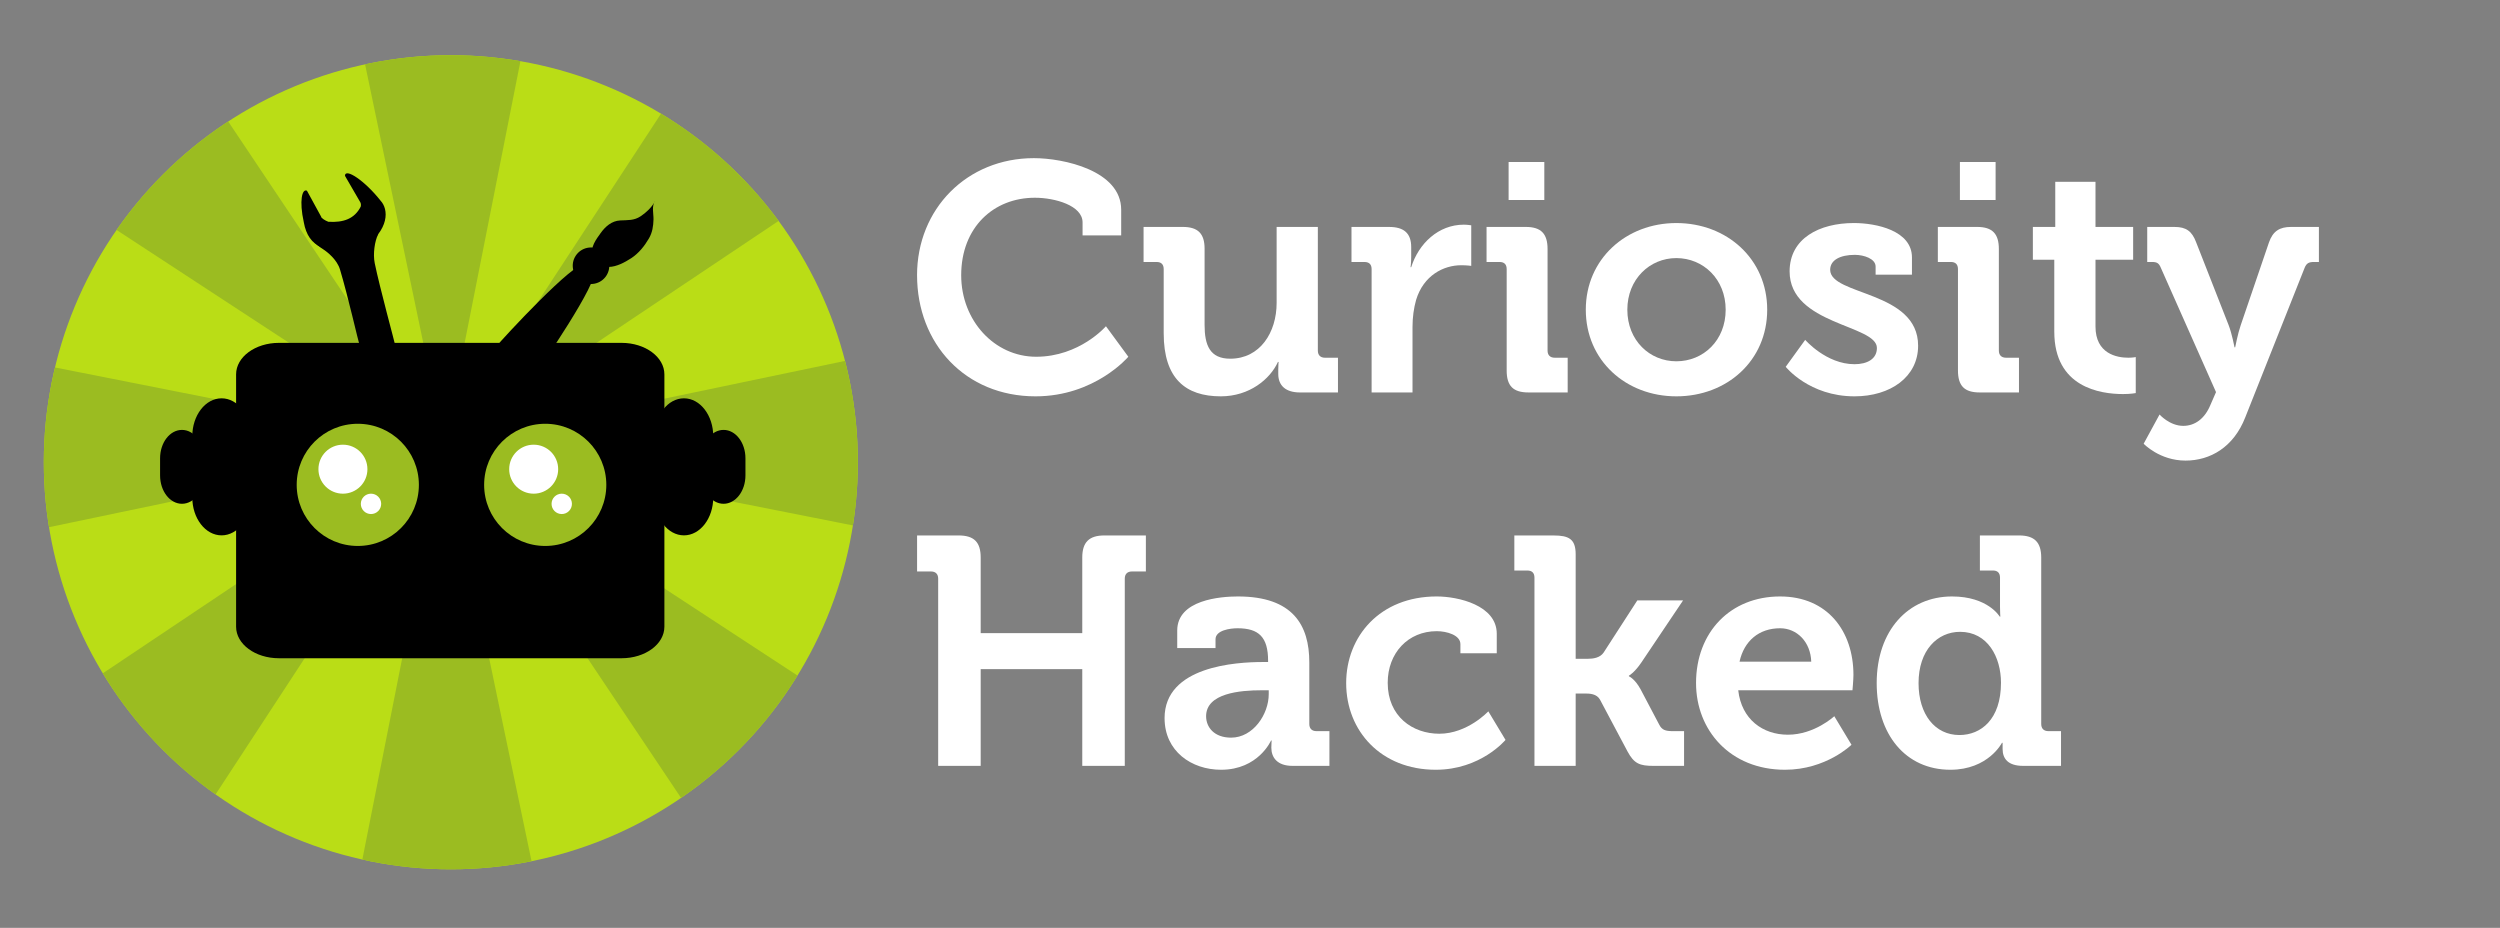 <?xml version="1.0" encoding="UTF-8" standalone="no"?>
<!-- Created with Inkscape (http://www.inkscape.org/) -->

<svg
   xmlns:dc="http://purl.org/dc/elements/1.1/"
   xmlns:cc="http://creativecommons.org/ns#"
   xmlns:rdf="http://www.w3.org/1999/02/22-rdf-syntax-ns#"
   xmlns:svg="http://www.w3.org/2000/svg"
   xmlns="http://www.w3.org/2000/svg"
   version="1.2"
   width="220.93"
   height="82"
   id="svg4571">
  <rect width="100%" height="100%" fill="#808080" stroke="none"/>
  <defs
     id="defs4573"><clipPath
   id="clipPath2999">
  <path
     d="M 0,288 288,288 288,0 0,0 0,288 z"
     id="path3001" />
</clipPath>











































































<clipPath
   id="clipPath5900">
  <path
     d="m 171.186,495.159 a 64.407,63.983 0 1 1 -128.814,0 64.407,63.983 0 1 1 128.814,0 z"
     transform="matrix(1.349,0,0,1.358,231.353,-139.608)"
     id="path5902"
     style="fill:none;stroke:#000000;stroke-width:0.2;stroke-miterlimit:4;stroke-opacity:1;stroke-dasharray:none" />
</clipPath>
</defs>
  <g
     transform="translate(-292.496,-532.429)"
     id="layer1">
    <g
       transform="matrix(0.414,0,0,0.414,176.922,352.692)"
       clip-path="url(#clipPath5900)"
       id="g5317">
      <g
         transform="matrix(1.25,0,0,-1.25,480.442,533.38)"
         id="g3003">
        <path
           d="m 0,0 c 0,-44.874 -36.381,-81.253 -81.254,-81.253 -44.877,0 -81.254,36.379 -81.254,81.253 0,44.876 36.377,81.254 81.254,81.254 C -36.381,81.254 0,44.876 0,0"
           id="path3005"
           style="fill:#badd16;fill-opacity:1;fill-rule:nonzero;stroke:none" />
      </g>
      <g
         transform="matrix(1.25,0,0,-1.25,374.048,529.044)"
         id="g3007">
        <path
           d="m 0,0 -17.772,85.071 c 11.745,2.453 22.883,2.512 34.655,0.18 L 0,0 z"
           id="path3009"
           style="fill:#9bbc21;fill-opacity:1;fill-rule:nonzero;stroke:none" />
      </g>
      <g
         transform="matrix(1.25,0,0,-1.25,374.048,529.044)"
         id="g3011">
        <path
           d="m 0,0 -72.72,47.587 c 6.57,10.041 14.403,17.956 24.374,24.631 L 0,0 z"
           id="path3013"
           style="fill:#9bbc21;fill-opacity:1;fill-rule:nonzero;stroke:none" />
      </g>
      <g
         transform="matrix(1.25,0,0,-1.25,374.048,529.044)"
         id="g3015">
        <path
           d="m 0,0 -85.071,-17.771 c -2.454,11.745 -2.511,22.882 -0.18,34.65 L 0,0 z"
           id="path3017"
           style="fill:#9bbc21;fill-opacity:1;fill-rule:nonzero;stroke:none" />
      </g>
      <g
         transform="matrix(1.25,0,0,-1.25,374.048,529.044)"
         id="g3019">
        <path
           d="m 0,0 -47.588,-72.72 c -10.04,6.571 -17.957,14.403 -24.63,24.375 L 0,0 z"
           id="path3021"
           style="fill:#9bbc21;fill-opacity:1;fill-rule:nonzero;stroke:none" />
      </g>
      <g
         transform="matrix(1.25,0,0,-1.25,374.048,529.044)"
         id="g3023">
        <path
           d="m 0,0 17.773,-85.071 c -11.746,-2.453 -22.884,-2.51 -34.653,-0.18 L 0,0 z"
           id="path3025"
           style="fill:#9bbc21;fill-opacity:1;fill-rule:nonzero;stroke:none" />
      </g>
      <g
         transform="matrix(1.25,0,0,-1.25,374.048,529.044)"
         id="g3027">
        <path
           d="M 0,0 72.721,-47.587 C 66.15,-57.628 58.318,-65.544 48.346,-72.218 L 0,0 z"
           id="path3029"
           style="fill:#9bbc21;fill-opacity:1;fill-rule:nonzero;stroke:none" />
      </g>
      <g
         transform="matrix(1.25,0,0,-1.25,374.048,529.044)"
         id="g3031">
        <path
           d="m 0,0 85.072,17.771 c 2.453,-11.744 2.51,-22.881 0.18,-34.653 L 0,0 z"
           id="path3033"
           style="fill:#9bbc21;fill-opacity:1;fill-rule:nonzero;stroke:none" />
      </g>
      <g
         transform="matrix(1.25,0,0,-1.25,374.048,529.044)"
         id="g3035">
        <path
           d="M 0,0 47.588,72.721 C 57.629,66.151 65.545,58.317 72.219,48.346 L 0,0 z"
           id="path3037"
           style="fill:#9bbc21;fill-opacity:1;fill-rule:nonzero;stroke:none" />
      </g>
      <g
         transform="matrix(1.25,0,0,-1.25,375.139,402.645)"
         id="g3039" />
      <g
         transform="matrix(1.25,0,0,-1.25,420.984,567.926)"
         id="g3047">
        <path
           d="m 0,0 c 0,-2.975 -3.271,-5.384 -7.307,-5.384 l -58.523,0 c -4.036,0 -7.309,2.409 -7.309,5.384 l 0,43.09 c 0,2.973 3.273,5.383 7.309,5.383 l 58.523,0 C -3.271,48.473 0,46.063 0,43.09 L 0,0 z"
           id="path3049"
           style="fill:#000000;fill-opacity:1;fill-rule:nonzero;stroke:none" />
      </g>
      <g
         transform="matrix(1.25,0,0,-1.25,408.589,537.646)"
         id="g3051">
        <path
           d="m 0,0 c 0,-5.762 -4.67,-10.433 -10.432,-10.433 -5.761,0 -10.433,4.671 -10.433,10.433 0,5.762 4.672,10.433 10.433,10.433 C -4.67,10.433 0,5.762 0,0"
           id="path3053"
           style="fill:#9bbc21;fill-opacity:1;fill-rule:nonzero;stroke:none" />
      </g>
      <g
         transform="matrix(1.25,0,0,-1.25,398.311,534.298)"
         id="g3055">
        <path
           d="m 0,0 c 0,-2.311 -1.873,-4.184 -4.184,-4.184 -2.308,0 -4.181,1.873 -4.181,4.184 0,2.31 1.873,4.182 4.181,4.182 C -1.873,4.182 0,2.31 0,0"
           id="path3057"
           style="fill:#ffffff;fill-opacity:1;fill-rule:nonzero;stroke:none" />
      </g>
      <g
         transform="matrix(1.25,0,0,-1.25,401.248,541.701)"
         id="g3059">
        <path
           d="m 0,0 c 0,-0.96 -0.779,-1.739 -1.74,-1.739 -0.961,0 -1.739,0.779 -1.739,1.739 0,0.961 0.778,1.739 1.739,1.739 C -0.779,1.739 0,0.961 0,0"
           id="path3061"
           style="fill:#ffffff;fill-opacity:1;fill-rule:nonzero;stroke:none" />
      </g>
      <g
         transform="matrix(1.25,0,0,-1.25,368.578,537.646)"
         id="g3063">
        <path
           d="m 0,0 c 0,-5.762 -4.671,-10.433 -10.433,-10.433 -5.761,0 -10.432,4.671 -10.432,10.433 0,5.762 4.671,10.433 10.432,10.433 C -4.671,10.433 0,5.762 0,0"
           id="path3065"
           style="fill:#9bbc21;fill-opacity:1;fill-rule:nonzero;stroke:none" />
      </g>
      <g
         transform="matrix(1.25,0,0,-1.25,357.594,534.298)"
         id="g3067">
        <path
           d="m 0,0 c 0,-2.311 -1.873,-4.184 -4.183,-4.184 -2.309,0 -4.182,1.873 -4.182,4.184 0,2.31 1.873,4.182 4.182,4.182 C -1.873,4.182 0,2.31 0,0"
           id="path3069"
           style="fill:#ffffff;fill-opacity:1;fill-rule:nonzero;stroke:none" />
      </g>
      <g
         transform="matrix(1.25,0,0,-1.25,360.531,541.701)"
         id="g3071">
        <path
           d="m 0,0 c 0,-0.96 -0.779,-1.739 -1.739,-1.739 -0.96,0 -1.739,0.779 -1.739,1.739 0,0.961 0.779,1.739 1.739,1.739 C -0.779,1.739 0,0.961 0,0"
           id="path3073"
           style="fill:#ffffff;fill-opacity:1;fill-rule:nonzero;stroke:none" />
      </g>
      <g
         transform="matrix(1.25,0,0,-1.25,332.721,540.313)"
         id="g3075">
        <path
           d="m 0,0 c 0,-3.585 -2.241,-6.49 -5.005,-6.49 -2.764,0 -5.005,2.905 -5.005,6.49 l 0,10.422 c 0,3.585 2.241,6.491 5.005,6.491 C -2.241,16.913 0,14.007 0,10.422 L 0,0 z"
           id="path3077"
           style="fill:#000000;fill-opacity:1;fill-rule:nonzero;stroke:none" />
      </g>
      <g
         transform="matrix(1.25,0,0,-1.25,322.676,535.628)"
         id="g3079">
        <path
           d="m 0,0 c 0,-2.675 -1.672,-4.845 -3.736,-4.845 -2.064,0 -3.736,2.17 -3.736,4.845 l 0,2.926 c 0,2.675 1.672,4.845 3.736,4.845 C -1.672,7.771 0,5.601 0,2.926 L 0,0 z"
           id="path3081"
           style="fill:#000000;fill-opacity:1;fill-rule:nonzero;stroke:none" />
      </g>
      <g
         transform="matrix(1.25,0,0,-1.25,418.902,540.313)"
         id="g3083">
        <path
           d="m 0,0 c 0,-3.585 2.24,-6.49 5.006,-6.49 2.762,0 5.004,2.905 5.004,6.49 l 0,10.422 c 0,3.585 -2.242,6.491 -5.004,6.491 C 2.24,16.913 0,14.007 0,10.422 L 0,0 z"
           id="path3085"
           style="fill:#000000;fill-opacity:1;fill-rule:nonzero;stroke:none" />
      </g>
      <g
         transform="matrix(1.25,0,0,-1.25,428.946,535.628)"
         id="g3087">
        <path
           d="m 0,0 c 0,-2.675 1.674,-4.845 3.736,-4.845 2.063,0 3.737,2.17 3.737,4.845 l 0,2.926 C 7.473,5.601 5.799,7.771 3.736,7.771 1.674,7.771 0,5.601 0,2.926 L 0,0 z"
           id="path3089"
           style="fill:#000000;fill-opacity:1;fill-rule:nonzero;stroke:none" />
      </g>
      <g
         transform="matrix(1.25,0,0,-1.25,392.998,514.541)"
         id="g3091">
        <path
           d="M 0,0 C -1.063,-1.333 -3.006,-1.555 -4.34,-0.493 L -5.889,0.739 C -7.223,1.8 -7.441,3.744 -6.381,5.078 -5.318,6.415 7.324,20.076 8.658,19.014 l 1.547,-1.231 C 11.539,16.721 1.061,1.336 0,0"
           id="path3093"
           style="fill:#000000;fill-opacity:1;fill-rule:nonzero;stroke:none" />
      </g>
      <g
         transform="matrix(1.25,0,0,-1.25,402.268,488.442)"
         id="g3095">
        <path
           d="M 0,0 C -1.072,-1.348 -0.85,-3.312 0.5,-4.385 1.848,-5.458 3.813,-5.235 4.885,-3.888 5.959,-2.54 5.736,-0.576 4.387,0.498 3.037,1.572 1.076,1.349 0,0"
           id="path3097"
           style="fill:#000000;fill-opacity:1;fill-rule:nonzero;stroke:none" />
      </g>
      <g
         transform="matrix(1.25,0,0,-1.25,405.833,488.547)"
         id="g3099">
        <path
           d="m 0,0 c -0.709,1.143 0.557,2.763 1.225,3.701 0.8,1.127 1.896,2.101 3.343,2.174 1.305,0.065 2.364,-0.033 3.481,0.702 0.908,0.595 1.859,1.483 2.39,2.438 0.047,0.083 0.073,0.139 0.129,0.209 C 9.891,8.393 10.285,7.043 10.262,6.07 10.232,4.92 10.078,3.831 9.486,2.814 8.721,1.5 7.734,0.26 6.447,-0.577 5.369,-1.276 3.943,-2.051 2.625,-2.063 1.807,-2.07 0.916,-1.768 0.32,-1.188 c -0.568,0.551 -0.425,1.122 -0.383,1.875"
           id="path3101"
           style="fill:#000000;fill-opacity:1;fill-rule:nonzero;stroke:none" />
      </g>
      <g
         transform="matrix(1.25,0,0,-1.25,352.802,471.679)"
         id="g3103">
        <path
           d="M 0,0 2.62,-4.521 C 2.705,-4.668 2.768,-4.945 2.691,-5.258 1.63,-7.35 -0.268,-8.007 -2.842,-7.845 -3.386,-7.647 -4.087,-7.2 -4.078,-6.962 l -2.415,4.417 c -0.823,0.401 -1.356,-1.693 -0.537,-5.395 0.77,-4.31 3.85,-5.547 10.058,-4.482 4.68,3.273 4.415,6.727 3.052,8.175 C 3.395,-0.834 0.01,1.419 0,0"
           id="path3105"
           style="fill:#000000;fill-opacity:1;fill-rule:nonzero;stroke:none" />
      </g>
      <g
         transform="matrix(1.25,0,0,-1.25,363.649,508.33)"
         id="g3107">
        <path
           d="M 0,0 C 0.356,-1.667 -1.489,-1.496 -3.156,-1.853 L -5.09,-2.266 c -1.668,-0.355 -3.309,0.708 -3.666,2.375 L -6.09,0.032 c -0.423,1.428 -2.037,8.615 -3.434,13.283 -0.508,1.695 -2.151,3 -2.916,3.489 -2.688,1.71 -1.081,2.076 -2.368,2.799 -0.948,0.532 4.532,0.908 4.84,0.973 l 2.707,0.457 c 0.437,-0.114 4.664,-0.869 4.214,-1.776 -0.545,-1.098 -0.876,-3.255 -0.55,-4.853 C -2.753,10.283 -0.223,1.048 0,0"
           id="path3109"
           style="fill:#000000;fill-opacity:1;fill-rule:nonzero;stroke:none" />
      </g>
    </g>
    <g
       transform="translate(0,-18.661)"
       id="g6216"
       style="fill:#ffffff">
      <path
         d="m 373.539,575.418 c 0,6.023 4.245,10.697 10.468,10.697 5.248,0 8.202,-3.499 8.202,-3.499 l -1.979,-2.696 c 0,0 -2.323,2.696 -6.166,2.696 -3.7,0 -6.625,-3.212 -6.625,-7.198 0,-4.245 2.868,-6.854 6.51,-6.854 1.778,0 4.216,0.688 4.216,2.18 l 0,1.147 3.413,0 0,-2.266 c 0,-3.47 -5.105,-4.56 -7.715,-4.56 -5.908,0 -10.325,4.474 -10.325,10.353"
         id="path6031"
         style="font-size:69.194px;font-style:normal;font-variant:normal;font-weight:600;font-stretch:normal;text-align:start;line-height:125%;letter-spacing:0px;word-spacing:0px;writing-mode:lr-tb;text-anchor:start;fill:#ffffff;fill-opacity:1;stroke:none;font-family:Museo;-inkscape-font-specification:Museo Semi-Bold" />
      <path
         d="m 395.335,580.551 c 0,3.986 1.922,5.564 5.048,5.564 2.524,0 4.359,-1.52 5.048,-3.04 l 0.057,0 c 0,0 -0.029,0.315 -0.029,0.66 l 0,0.402 c 0,1.032 0.66,1.635 1.921,1.635 l 3.355,0 0,-3.069 -1.147,0 c -0.402,0 -0.631,-0.229 -0.631,-0.631 l 0,-10.927 -3.642,0 0,6.711 c 0,2.61 -1.463,4.933 -4.101,4.933 -1.807,0 -2.266,-1.205 -2.266,-2.983 l 0,-6.74 c 0,-1.319 -0.574,-1.922 -1.922,-1.922 l -3.47,0 0,3.097 1.147,0 c 0.402,0 0.631,0.201 0.631,0.631 l 0,5.678"
         id="path6033"
         style="font-size:69.194px;font-style:normal;font-variant:normal;font-weight:600;font-stretch:normal;text-align:start;line-height:125%;letter-spacing:0px;word-spacing:0px;writing-mode:lr-tb;text-anchor:start;fill:#ffffff;fill-opacity:1;stroke:none;font-family:Museo;-inkscape-font-specification:Museo Semi-Bold" />
      <path
         d="m 413.709,585.771 3.614,0 0,-5.793 c 0,-0.86 0.115,-1.663 0.315,-2.38 0.66,-2.18 2.438,-3.069 3.986,-3.069 0.516,0 0.889,0.057 0.889,0.057 l 0,-3.585 c 0,0 -0.344,-0.057 -0.66,-0.057 -2.237,0 -3.986,1.663 -4.646,3.757 l -0.057,0 c 0,0 0.057,-0.373 0.057,-0.918 l 0,-0.86 c 0,-1.233 -0.66,-1.778 -1.95,-1.778 l -3.327,0 0,3.097 1.147,0 c 0.402,0 0.631,0.201 0.631,0.631 l 0,10.898"
         id="path6035"
         style="font-size:69.194px;font-style:normal;font-variant:normal;font-weight:600;font-stretch:normal;text-align:start;line-height:125%;letter-spacing:0px;word-spacing:0px;writing-mode:lr-tb;text-anchor:start;fill:#ffffff;fill-opacity:1;stroke:none;font-family:Museo;-inkscape-font-specification:Museo Semi-Bold" />
      <path
         d="m 425.815,568.764 3.155,0 0,-3.355 -3.155,0 0,3.355 m -0.172,15.057 c 0,1.377 0.574,1.95 1.922,1.95 l 3.47,0 0,-3.069 -1.147,0 c -0.402,0 -0.631,-0.229 -0.631,-0.631 l 0,-8.977 c 0,-1.348 -0.574,-1.95 -1.921,-1.95 l -3.47,0 0,3.097 1.147,0 c 0.402,0 0.631,0.201 0.631,0.631 l 0,8.948"
         id="path6037"
         style="font-size:69.194px;font-style:normal;font-variant:normal;font-weight:600;font-stretch:normal;text-align:start;line-height:125%;letter-spacing:0px;word-spacing:0px;writing-mode:lr-tb;text-anchor:start;fill:#ffffff;fill-opacity:1;stroke:none;font-family:Museo;-inkscape-font-specification:Museo Semi-Bold" />
      <path
         d="m 432.636,578.458 c 0,4.503 3.556,7.657 8.001,7.657 4.474,0 8.03,-3.155 8.03,-7.657 0,-4.474 -3.556,-7.657 -8.03,-7.657 -4.445,0 -8.001,3.183 -8.001,7.657 m 3.671,0 c 0,-2.696 1.979,-4.56 4.331,-4.56 2.38,0 4.359,1.864 4.359,4.56 0,2.725 -1.979,4.56 -4.359,4.56 -2.352,0 -4.331,-1.835 -4.331,-4.56"
         id="path6039"
         style="font-size:69.194px;font-style:normal;font-variant:normal;font-weight:600;font-stretch:normal;text-align:start;line-height:125%;letter-spacing:0px;word-spacing:0px;writing-mode:lr-tb;text-anchor:start;fill:#ffffff;fill-opacity:1;stroke:none;font-family:Museo;-inkscape-font-specification:Museo Semi-Bold" />
      <path
         d="m 450.303,583.505 c 0,0 2.065,2.61 6.08,2.61 3.183,0 5.621,-1.721 5.621,-4.474 0,-4.875 -7.772,-4.417 -7.772,-6.711 0,-0.86 0.889,-1.319 2.18,-1.319 0.803,0 1.835,0.344 1.835,1.032 l 0,0.717 3.212,0 0,-1.52 c 0,-2.38 -3.155,-3.04 -5.134,-3.04 -3.04,0 -5.678,1.348 -5.678,4.273 0,4.732 7.715,4.703 7.715,6.768 0,0.975 -0.86,1.434 -1.979,1.434 -2.495,0 -4.359,-2.151 -4.359,-2.151 l -1.721,2.38"
         id="path6041"
         style="font-size:69.194px;font-style:normal;font-variant:normal;font-weight:600;font-stretch:normal;text-align:start;line-height:125%;letter-spacing:0px;word-spacing:0px;writing-mode:lr-tb;text-anchor:start;fill:#ffffff;fill-opacity:1;stroke:none;font-family:Museo;-inkscape-font-specification:Museo Semi-Bold" />
      <path
         d="m 465.697,568.764 3.155,0 0,-3.355 -3.155,0 0,3.355 m -0.172,15.057 c 0,1.377 0.574,1.95 1.922,1.95 l 3.47,0 0,-3.069 -1.147,0 c -0.402,0 -0.631,-0.229 -0.631,-0.631 l 0,-8.977 c 0,-1.348 -0.574,-1.95 -1.922,-1.95 l -3.47,0 0,3.097 1.147,0 c 0.402,0 0.631,0.201 0.631,0.631 l 0,8.948"
         id="path6043"
         style="font-size:69.194px;font-style:normal;font-variant:normal;font-weight:600;font-stretch:normal;text-align:start;line-height:125%;letter-spacing:0px;word-spacing:0px;writing-mode:lr-tb;text-anchor:start;fill:#ffffff;fill-opacity:1;stroke:none;font-family:Museo;-inkscape-font-specification:Museo Semi-Bold" />
      <path
         d="m 474.038,580.408 c 0,4.904 4.044,5.506 6.08,5.506 0.66,0 1.118,-0.086 1.118,-0.086 l 0,-3.183 c 0,0 -0.258,0.057 -0.66,0.057 -1.004,0 -2.897,-0.344 -2.897,-2.753 l 0,-5.908 3.327,0 0,-2.897 -3.327,0 0,-3.986 -3.556,0 0,3.986 -1.979,0 0,2.897 1.893,0 0,6.367"
         id="path6045"
         style="font-size:69.194px;font-style:normal;font-variant:normal;font-weight:600;font-stretch:normal;text-align:start;line-height:125%;letter-spacing:0px;word-spacing:0px;writing-mode:lr-tb;text-anchor:start;fill:#ffffff;fill-opacity:1;stroke:none;font-family:Museo;-inkscape-font-specification:Museo Semi-Bold" />
      <path
         d="m 483.34,587.721 -1.405,2.581 c 0,0 1.405,1.491 3.7,1.491 2.18,0 4.245,-1.176 5.277,-3.814 l 5.248,-13.221 c 0.172,-0.43 0.402,-0.516 0.832,-0.516 l 0.43,0 0,-3.097 -2.466,0 c -1.004,0 -1.606,0.373 -1.95,1.377 l -2.495,7.313 c -0.258,0.746 -0.488,1.95 -0.488,1.95 l -0.057,0 c 0,0 -0.229,-1.205 -0.516,-1.95 l -2.868,-7.313 c -0.373,-1.004 -0.889,-1.377 -1.922,-1.377 l -2.409,0 0,3.097 0.43,0 c 0.402,0 0.602,0.086 0.774,0.516 l 4.875,10.984 -0.488,1.118 c -0.516,1.262 -1.405,1.864 -2.409,1.864 -1.205,0 -2.094,-1.004 -2.094,-1.004"
         id="path6047"
         style="font-size:69.194px;font-style:normal;font-variant:normal;font-weight:600;font-stretch:normal;text-align:start;line-height:125%;letter-spacing:0px;word-spacing:0px;writing-mode:lr-tb;text-anchor:start;fill:#ffffff;fill-opacity:1;stroke:none;font-family:Museo;-inkscape-font-specification:Museo Semi-Bold" />
    </g>
    <g
       transform="translate(-132.812,14.339)"
       id="g6208"
       style="fill:#ffffff">
      <path
         d="m 508.216,585.771 3.757,0 0,-8.546 8.977,0 0,8.546 3.757,0 0,-16.548 c 0,-0.402 0.229,-0.631 0.631,-0.631 l 1.233,0 0,-3.183 -3.671,0 c -1.348,0 -1.95,0.602 -1.95,1.95 l 0,6.682 -8.977,0 0,-6.682 c 0,-1.348 -0.574,-1.95 -1.95,-1.95 l -3.671,0 0,3.183 1.233,0 c 0.402,0 0.631,0.229 0.631,0.631 l 0,16.548"
         id="path6049"
         style="font-size:69.194px;font-style:normal;font-variant:normal;font-weight:600;font-stretch:normal;text-align:start;line-height:125%;letter-spacing:0px;word-spacing:0px;writing-mode:lr-tb;text-anchor:start;fill:#ffffff;fill-opacity:1;stroke:none;font-family:Museo;-inkscape-font-specification:Museo Semi-Bold" />
      <path
         d="m 528.224,581.555 c 0,2.925 2.38,4.56 4.99,4.56 3.298,0 4.417,-2.581 4.417,-2.581 l 0.057,0 c 0,0 -0.029,0.258 -0.029,0.631 0,0.86 0.516,1.606 1.864,1.606 l 3.269,0 0,-3.069 -1.147,0 c -0.402,0 -0.631,-0.229 -0.631,-0.631 l 0,-5.449 c 0,-3.269 -1.434,-5.822 -6.309,-5.822 -1.52,0 -5.363,0.287 -5.363,3.011 l 0,1.549 3.384,0 0,-0.774 c 0,-0.803 1.291,-0.975 1.95,-0.975 1.864,0 2.696,0.774 2.696,2.868 l 0,0.115 -0.459,0 c -2.38,0 -8.69,0.373 -8.69,4.962 m 3.671,-0.172 c 0,-2.036 3.011,-2.294 4.904,-2.294 l 0.631,0 0,0.344 c 0,1.778 -1.377,3.843 -3.327,3.843 -1.491,0 -2.208,-0.918 -2.208,-1.893"
         id="path6051"
         style="font-size:69.194px;font-style:normal;font-variant:normal;font-weight:600;font-stretch:normal;text-align:start;line-height:125%;letter-spacing:0px;word-spacing:0px;writing-mode:lr-tb;text-anchor:start;fill:#ffffff;fill-opacity:1;stroke:none;font-family:Museo;-inkscape-font-specification:Museo Semi-Bold" />
      <path
         d="m 544.272,578.458 c 0,4.245 3.097,7.657 7.915,7.657 3.986,0 6.166,-2.638 6.166,-2.638 l -1.52,-2.524 c 0,0 -1.835,1.979 -4.331,1.979 -2.352,0 -4.56,-1.52 -4.56,-4.503 0,-2.638 1.807,-4.56 4.331,-4.56 0.889,0 2.094,0.344 2.094,1.147 l 0,0.803 3.212,0 0,-1.721 c 0,-2.524 -3.413,-3.298 -5.306,-3.298 -5.019,0 -8.001,3.528 -8.001,7.657"
         id="path6053"
         style="font-size:69.194px;font-style:normal;font-variant:normal;font-weight:600;font-stretch:normal;text-align:start;line-height:125%;letter-spacing:0px;word-spacing:0px;writing-mode:lr-tb;text-anchor:start;fill:#ffffff;fill-opacity:1;stroke:none;font-family:Museo;-inkscape-font-specification:Museo Semi-Bold" />
      <path
         d="m 560.911,585.771 3.642,0 0,-6.395 0.803,0 c 0.459,0 1.061,0.029 1.348,0.545 l 2.438,4.589 c 0.574,1.061 1.061,1.262 2.294,1.262 l 2.696,0 0,-3.069 -0.975,0 c -0.688,0 -0.975,-0.115 -1.205,-0.545 l -1.663,-3.155 c -0.516,-0.946 -1.032,-1.147 -1.032,-1.147 l 0,-0.057 c 0,0 0.459,-0.229 1.09,-1.147 l 3.7,-5.506 -4.044,0 -2.983,4.617 c -0.315,0.459 -0.918,0.545 -1.377,0.545 l -1.09,0 0,-9.235 c 0,-1.348 -0.602,-1.663 -1.95,-1.663 l -3.47,0 0,3.097 1.147,0 c 0.402,0 0.631,0.201 0.631,0.631 l 0,16.634"
         id="path6055"
         style="font-size:69.194px;font-style:normal;font-variant:normal;font-weight:600;font-stretch:normal;text-align:start;line-height:125%;letter-spacing:0px;word-spacing:0px;writing-mode:lr-tb;text-anchor:start;fill:#ffffff;fill-opacity:1;stroke:none;font-family:Museo;-inkscape-font-specification:Museo Semi-Bold" />
      <path
         d="m 575.191,578.458 c 0,4.158 3.011,7.657 7.858,7.657 3.642,0 5.879,-2.208 5.879,-2.208 l -1.52,-2.524 c 0,0 -1.749,1.635 -4.101,1.635 -2.208,0 -4.101,-1.348 -4.388,-3.929 l 10.095,0 c 0,0 0.086,-0.918 0.086,-1.348 0,-3.872 -2.294,-6.94 -6.482,-6.94 -4.388,0 -7.428,3.155 -7.428,7.657 m 3.843,-1.893 c 0.402,-1.835 1.721,-2.954 3.585,-2.954 1.491,0 2.696,1.205 2.753,2.954 l -6.338,0"
         id="path6057"
         style="font-size:69.194px;font-style:normal;font-variant:normal;font-weight:600;font-stretch:normal;text-align:start;line-height:125%;letter-spacing:0px;word-spacing:0px;writing-mode:lr-tb;text-anchor:start;fill:#ffffff;fill-opacity:1;stroke:none;font-family:Museo;-inkscape-font-specification:Museo Semi-Bold" />
      <path
         d="m 591.155,578.458 c 0,4.531 2.552,7.657 6.51,7.657 3.355,0 4.56,-2.38 4.56,-2.38 l 0.057,0 c 0,0 0,0.229 0,0.545 0,0.86 0.488,1.491 1.807,1.491 l 3.355,0 0,-3.069 -1.118,0 c -0.402,0 -0.631,-0.229 -0.631,-0.631 l 0,-14.712 c 0,-1.348 -0.602,-1.95 -1.95,-1.95 l -3.47,0 0,3.097 1.147,0 c 0.402,0 0.631,0.201 0.631,0.631 l 0,2.581 c 0,0.488 0.029,0.86 0.029,0.86 l -0.057,0 c 0,0 -1.032,-1.778 -4.216,-1.778 -3.872,0 -6.654,3.011 -6.654,7.657 m 7.313,4.589 c -2.151,0 -3.614,-1.807 -3.614,-4.589 0,-2.897 1.663,-4.531 3.671,-4.531 2.438,0 3.614,2.237 3.614,4.503 0,3.241 -1.778,4.617 -3.671,4.617"
         id="path6059"
         style="font-size:69.194px;font-style:normal;font-variant:normal;font-weight:600;font-stretch:normal;text-align:start;line-height:125%;letter-spacing:0px;word-spacing:0px;writing-mode:lr-tb;text-anchor:start;fill:#ffffff;fill-opacity:1;stroke:none;font-family:Museo;-inkscape-font-specification:Museo Semi-Bold" />
    </g>
  </g>
</svg>
